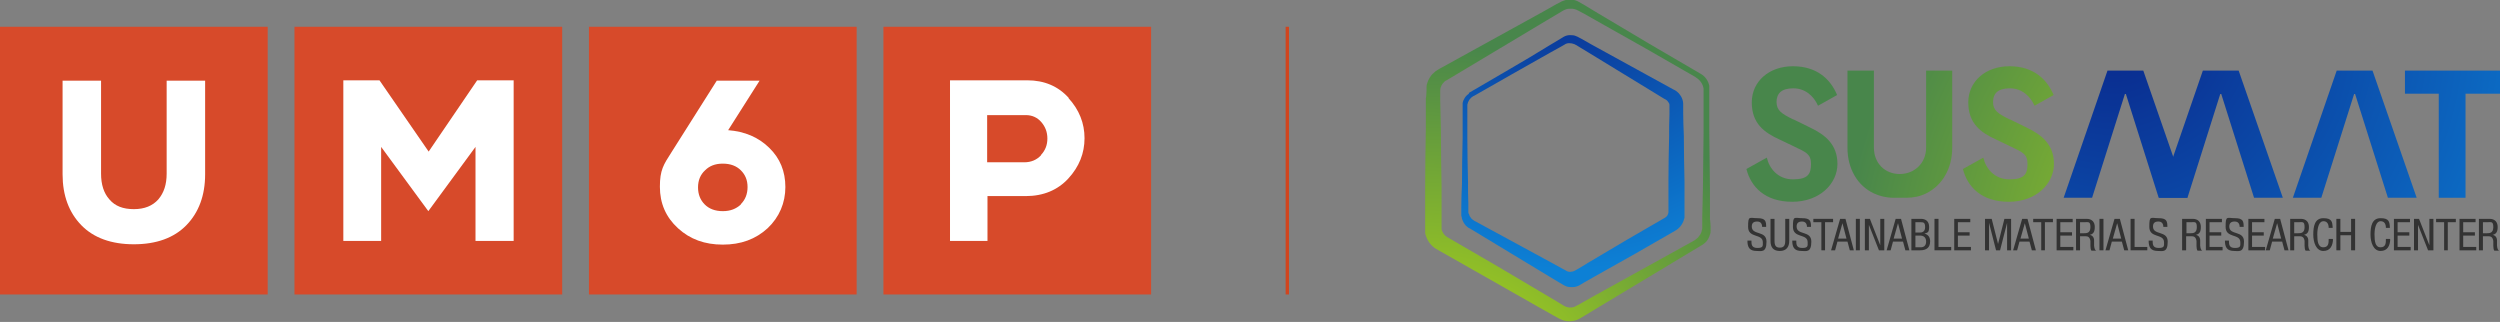 <?xml version="1.0" encoding="UTF-8"?>
<svg id="Layer_2" data-name="Layer 2" xmlns="http://www.w3.org/2000/svg" xmlns:xlink="http://www.w3.org/1999/xlink" viewBox="0 0 747.1 96.2">
  <rect x="0" y="0" width="747.1" height="96.2" fill="#808080" stroke="none"/>
  <defs>
    <style>
      .cls-1 {
        fill: #333;
      }

      .cls-1, .cls-2, .cls-3, .cls-4, .cls-5, .cls-6, .cls-7, .cls-8, .cls-9, .cls-10, .cls-11, .cls-12, .cls-13 {
        stroke-width: 0px;
      }

      .cls-2 {
        fill: #d1451e;
      }

      .cls-3 {
        fill: url(#radial-gradient);
      }

      .cls-4 {
        fill: #d74a2a;
      }

      .cls-5 {
        fill: url(#radial-gradient-2);
      }

      .cls-6 {
        fill: url(#radial-gradient-3);
      }

      .cls-7 {
        fill: url(#radial-gradient-4);
      }

      .cls-8 {
        fill: url(#radial-gradient-6);
      }

      .cls-9 {
        fill: url(#radial-gradient-9);
      }

      .cls-10 {
        fill: url(#radial-gradient-8);
      }

      .cls-11 {
        fill: url(#radial-gradient-5);
      }

      .cls-12 {
        fill: url(#radial-gradient-7);
      }

      .cls-13 {
        fill: #fff;
      }
    </style>
    <radialGradient id="radial-gradient" cx="717.3" cy="90.8" fx="717.3" fy="90.8" r="167.8" gradientUnits="userSpaceOnUse">
      <stop offset="0" stop-color="#cbec0a"/>
      <stop offset="1" stop-color="#48864b"/>
    </radialGradient>
    <radialGradient id="radial-gradient-2" cx="717.3" cy="90.8" fx="717.3" fy="90.8" r="167.8" xlink:href="#radial-gradient"/>
    <radialGradient id="radial-gradient-3" cx="717.3" fx="717.3" r="167.8" xlink:href="#radial-gradient"/>
    <radialGradient id="radial-gradient-4" cx="631.6" cy="7.8" fx="631.6" fy="7.8" r="156.7" gradientUnits="userSpaceOnUse">
      <stop offset="0" stop-color="#0a278b"/>
      <stop offset="1" stop-color="#0d80d5"/>
    </radialGradient>
    <radialGradient id="radial-gradient-5" cx="631.6" cy="7.8" fx="631.6" fy="7.8" r="156.7" xlink:href="#radial-gradient-4"/>
    <radialGradient id="radial-gradient-6" cx="631.6" cy="7.8" fx="631.6" fy="7.8" r="156.7" xlink:href="#radial-gradient-4"/>
    <radialGradient id="radial-gradient-7" cx="631.6" cy="7.8" fx="631.6" fy="7.8" r="156.7" xlink:href="#radial-gradient-4"/>
    <radialGradient id="radial-gradient-8" cx="468.7" cy="-9.9" fx="468.7" fy="-9.9" r="90.4" xlink:href="#radial-gradient-4"/>
    <radialGradient id="radial-gradient-9" cx="425.9" cy="132.8" fx="425.9" fy="132.8" r="119.8" xlink:href="#radial-gradient"/>
  </defs>
  <g id="Layer_1-2" data-name="Layer 1">
    <g>
      <g>
        <g>
          <rect class="cls-4" y="8" width="80" height="80"/>
          <path class="cls-13" d="M61.3,24.1v28c0,6.3-1.9,11.4-5.6,15.2-3.7,3.8-9,5.7-15.7,5.7s-12-1.9-15.7-5.7c-3.7-3.8-5.6-8.9-5.6-15.2v-28h11.5v27.8c0,3.2.8,5.8,2.5,7.7,1.7,2,4.1,2.9,7.3,2.9s5.6-1,7.3-2.9c1.7-2,2.5-4.5,2.5-7.7v-27.8h11.5Z"/>
          <rect class="cls-4" x="88" y="8" width="80" height="80"/>
          <rect class="cls-4" x="176" y="8" width="80" height="80"/>
          <rect class="cls-4" x="264" y="8" width="80" height="80"/>
          <polygon class="cls-13" points="153.5 24 153.5 72 142.1 72 142.1 43.9 128 63.1 113.9 43.9 113.9 72 102.6 72 102.6 24 113.4 24 128.1 45.3 142.6 24 153.5 24"/>
          <path class="cls-13" d="M221.4,61c1.3-1.3,2-3,2-5.1s-.7-3.7-2-5c-1.3-1.3-3.1-2-5.4-2s-4,.7-5.3,2c-1.4,1.3-2.1,3-2.1,5.1s.7,3.8,2,5.1c1.3,1.3,3.1,2,5.4,2s4-.7,5.4-2M229.9,44.2c3.2,3.1,4.8,7,4.8,11.7s-1.8,9-5.3,12.3c-3.6,3.3-8,4.9-13.4,4.9s-9.8-1.6-13.4-4.9c-3.6-3.3-5.4-7.4-5.4-12.4s1.1-6.6,3.4-10.2l13.6-21.5h12.8l-9.4,14.8c5,.4,9,2.1,12.2,5.2"/>
          <path class="cls-13" d="M311.1,46.3c1.3-1.4,1.9-3,1.9-4.9s-.6-3.5-1.8-4.9c-1.2-1.4-2.8-2.1-4.6-2.1h-11.6v14.1h11.1c2,0,3.7-.7,5-2.1M319.3,29.3c3.2,3.5,4.8,7.5,4.8,12s-1.6,8.5-4.8,12c-3.2,3.5-7.5,5.3-12.8,5.3h-11.4v13.4h-11.2V24h23.1c5.1,0,9.3,1.8,12.4,5.3"/>
        </g>
        <rect class="cls-2" x="384.2" y="8" width="1" height="80"/>
      </g>
      <g>
        <g>
          <path class="cls-3" d="M536,35.7l4.9,2.4c4.6,2.2,8.2,5.1,8.2,10.9s-5.2,11.3-13.5,11.3-12.4-4.6-13.7-9.8l6.1-3.4c.7,3.2,3.3,6.5,7.8,6.5s5.4-1.6,5.4-4.6-1.5-3.5-5-5.2l-4.4-2.1c-4.6-2.1-8.3-4.8-8.3-11.1s5.2-10.8,12.3-10.8,11.2,3.8,13.2,8.6l-5.7,3.2c-1.3-2.9-3.8-5.2-7.4-5.2s-5,1.6-5,4.1,1.5,3.5,5,5.2Z"/>
          <path class="cls-5" d="M583.4,21.1v23.1c0,6.3-3.1,11.3-7.8,13.6-1.8.9-3.8,1.3-6,1.3h-3.7c-2.2,0-4.2-.5-5.9-1.3-4.8-2.2-7.9-7.3-7.9-13.6v-23.1h7.9v23c0,4.7,3.3,7.9,7.7,7.9s7.9-3.2,7.9-7.9v-23h7.8Z"/>
          <path class="cls-6" d="M600.7,35.7l4.9,2.4c4.6,2.2,8.2,5.1,8.2,10.9s-5.2,11.3-13.5,11.3-12.4-4.6-13.7-9.8l6.1-3.4c.7,3.2,3.3,6.5,7.8,6.5s5.4-1.6,5.4-4.6-1.5-3.5-5-5.2l-4.4-2.1c-4.6-2.1-8.3-4.8-8.3-11.1s5.2-10.8,12.3-10.8,11.2,3.8,13.2,8.6l-5.7,3.2c-1.3-2.9-3.8-5.2-7.4-5.2s-5,1.6-5,4.1,1.5,3.5,5,5.2Z"/>
          <path class="cls-7" d="M718.7,21.1v6.9h10.1v31.1h8v-31.1h10.3v-6.9h-28.4Z"/>
          <path class="cls-11" d="M709,21.1l13.2,38h-8.6s-9.8-31-9.8-31h-.3s-9.8,31-9.8,31h-8.5s13.1-38,13.1-38h10.6Z"/>
          <g>
            <path class="cls-8" d="M669,21.1l13.2,38h-8.6s-9.8-31-9.8-31h-.3s-9.8,31-9.8,31h-8.5s13.1-38,13.1-38h10.6Z"/>
            <path class="cls-12" d="M640.5,21.1l13.2,38h-8.6s-9.8-31-9.8-31h-.3s-9.8,31-9.8,31h-8.5s13.1-38,13.1-38h10.6Z"/>
          </g>
        </g>
        <g>
          <path class="cls-1" d="M526.6,67.9c0-1-.4-1.7-1.5-1.7s-1.6.5-1.6,1.5c0,2.7,4.4,1.1,4.4,4.5s-1.6,2.8-2.9,2.8c-2.2,0-2.8-1.1-2.8-3.1h1.2c0,1.1,0,2.2,1.8,2.2s1.6-.7,1.6-1.7c0-2.7-4.4-1.1-4.4-4.6s.4-2.6,2.8-2.6,2.6.9,2.6,2.6h-1.2Z"/>
          <path class="cls-1" d="M529.1,65.4h1.2v6.6c0,1.4.4,2,1.6,2s1.6-.7,1.6-2v-6.6h1.2v6.6c0,1.8-.9,3-2.8,3s-2.8-1-2.8-3v-6.6Z"/>
          <path class="cls-1" d="M540,67.9c0-1-.4-1.7-1.5-1.7s-1.6.5-1.6,1.5c0,2.7,4.4,1.1,4.4,4.5s-1.6,2.8-2.9,2.8c-2.2,0-2.8-1.1-2.8-3.1h1.2c0,1.1,0,2.2,1.8,2.2s1.6-.7,1.6-1.7c0-2.7-4.4-1.1-4.4-4.6s.4-2.6,2.8-2.6,2.6.9,2.6,2.6h-1.2Z"/>
          <path class="cls-1" d="M545.5,74.8h-1.2v-8.4h-2.4v-1h5.9v1h-2.4v8.4Z"/>
          <path class="cls-1" d="M549.9,65.4h1.6l2.5,9.4h-1.2l-.7-2.6h-3l-.7,2.6h-1.2l2.7-9.4ZM549.3,71.3h2.5l-1.2-4.6h0l-1.3,4.6Z"/>
          <path class="cls-1" d="M554.6,65.4h1.2v9.4h-1.2v-9.4Z"/>
          <path class="cls-1" d="M557.3,65.4h1.5l3.1,7.9h0v-7.9h1.2v9.4h-1.6l-3-7.6h0v7.6h-1.2v-9.4Z"/>
          <path class="cls-1" d="M566.5,65.4h1.6l2.5,9.4h-1.2l-.7-2.6h-3l-.7,2.6h-1.2l2.7-9.4ZM565.9,71.3h2.5l-1.2-4.6h0l-1.3,4.6Z"/>
          <path class="cls-1" d="M571.2,65.4h2.9c1.2,0,2.4.6,2.4,2.4s-.5,1.7-1.4,2h0c1.2.3,1.7,1.2,1.7,2.3,0,1.9-1.1,2.7-3,2.7h-2.6v-9.4ZM572.4,69.5h1.3c.5,0,1.6-.1,1.6-1.6s-.5-1.5-1.6-1.5h-1.3v3.1ZM572.4,73.9h1.6c1.2,0,1.6-.8,1.6-1.7,0-1.3-.8-1.8-1.8-1.8h-1.4v3.5Z"/>
          <path class="cls-1" d="M578.1,65.4h1.2v8.4h3.8v1h-5v-9.4Z"/>
          <path class="cls-1" d="M583.9,65.4h4.9v1h-3.7v3h3.5v1h-3.5v3.4h3.9v1h-5v-9.4Z"/>
          <path class="cls-1" d="M593.2,65.4h2l1.9,7.5h0l1.9-7.5h2v9.4h-1.2v-8.2h0l-2.1,8.2h-1.2l-2.1-8.2h0v8.2h-1.2v-9.4Z"/>
          <path class="cls-1" d="M604.3,65.4h1.6l2.5,9.4h-1.2l-.7-2.6h-3l-.7,2.6h-1.2l2.7-9.4ZM603.8,71.3h2.5l-1.2-4.6h0l-1.3,4.6Z"/>
          <path class="cls-1" d="M611.2,74.8h-1.2v-8.4h-2.4v-1h5.9v1h-2.4v8.4Z"/>
          <path class="cls-1" d="M614.5,65.4h4.9v1h-3.7v3h3.5v1h-3.5v3.4h3.9v1h-5v-9.4Z"/>
          <path class="cls-1" d="M620.6,65.4h3c1.5,0,2.4.9,2.4,2.4s-.4,2.1-1.5,2.4h0c.8.1,1.3.8,1.3,1.6v1.6c.1,1,.3,1.3.6,1.5h-1.4c-.2-.2-.3-.9-.3-1.4v-1.5c-.2-1.3-.9-1.4-1.5-1.4h-1.6v4.2h-1.2v-9.4ZM621.7,69.7h1.1c.7,0,1.9,0,1.9-1.8s-.6-1.5-1.7-1.5h-1.4v3.3Z"/>
          <path class="cls-1" d="M627.4,65.4h1.2v9.4h-1.2v-9.4Z"/>
          <path class="cls-1" d="M631.9,65.4h1.6l2.5,9.4h-1.2l-.7-2.6h-3l-.7,2.6h-1.2l2.7-9.4ZM631.4,71.3h2.5l-1.2-4.6h0l-1.3,4.6Z"/>
          <path class="cls-1" d="M636.7,65.4h1.2v8.4h3.8v1h-5v-9.4Z"/>
          <path class="cls-1" d="M646.5,67.9c0-1-.4-1.7-1.5-1.7s-1.6.5-1.6,1.5c0,2.7,4.4,1.1,4.4,4.5s-1.6,2.8-2.9,2.8c-2.2,0-2.8-1.1-2.8-3.1h1.2c0,1.1,0,2.2,1.8,2.2s1.6-.7,1.6-1.7c0-2.7-4.4-1.1-4.4-4.6s.4-2.6,2.8-2.6,2.6.9,2.6,2.6h-1.2Z"/>
          <path class="cls-1" d="M652.3,65.4h3c1.5,0,2.4.9,2.4,2.4s-.4,2.1-1.5,2.4h0c.8.1,1.3.8,1.3,1.6v1.6c.1,1,.3,1.3.6,1.5h-1.4c-.2-.2-.3-.9-.3-1.4v-1.5c-.2-1.3-.9-1.4-1.5-1.4h-1.6v4.2h-1.2v-9.4ZM653.5,69.7h1.1c.7,0,1.9,0,1.9-1.8s-.6-1.5-1.7-1.5h-1.4v3.3Z"/>
          <path class="cls-1" d="M659.1,65.4h4.9v1h-3.7v3h3.5v1h-3.5v3.4h3.9v1h-5v-9.4Z"/>
          <path class="cls-1" d="M669.3,67.9c0-1-.4-1.7-1.5-1.7s-1.6.5-1.6,1.5c0,2.7,4.4,1.1,4.4,4.5s-1.6,2.8-2.9,2.8c-2.2,0-2.8-1.1-2.8-3.1h1.2c0,1.1,0,2.2,1.8,2.2s1.6-.7,1.6-1.7c0-2.7-4.4-1.1-4.4-4.6s.4-2.6,2.8-2.6,2.6.9,2.6,2.6h-1.2Z"/>
          <path class="cls-1" d="M671.8,65.4h4.9v1h-3.7v3h3.5v1h-3.5v3.4h3.9v1h-5v-9.4Z"/>
          <path class="cls-1" d="M679.8,65.4h1.6l2.5,9.4h-1.2l-.7-2.6h-3l-.7,2.6h-1.2l2.7-9.4ZM679.2,71.3h2.5l-1.2-4.6h0l-1.3,4.6Z"/>
          <path class="cls-1" d="M684.6,65.4h3c1.5,0,2.4.9,2.4,2.4s-.4,2.1-1.5,2.4h0c.8.1,1.3.8,1.3,1.6v1.6c.1,1,.3,1.3.6,1.5h-1.4c-.2-.2-.3-.9-.3-1.4v-1.5c-.2-1.3-.9-1.4-1.5-1.4h-1.6v4.2h-1.2v-9.4ZM685.7,69.7h1.1c.7,0,1.9,0,1.9-1.8s-.6-1.5-1.7-1.5h-1.4v3.3Z"/>
          <path class="cls-1" d="M697.2,71.6c-.1,1.8-.8,3.4-2.9,3.4s-3-2.5-3-4.9.4-4.9,3-4.9,2.7,1.1,2.8,2.9h-1.2c0-1.1-.4-2-1.6-2s-1.8,1.8-1.8,3.9.2,3.9,1.8,3.9,1.6-1.3,1.6-2.5h1.2Z"/>
          <path class="cls-1" d="M703.8,74.8h-1.2v-4.5h-3.2v4.5h-1.2v-9.4h1.2v3.9h3.2v-3.9h1.2v9.4Z"/>
          <path class="cls-1" d="M714.3,71.6c-.1,1.8-.8,3.4-2.9,3.4s-3-2.5-3-4.9.4-4.9,3-4.9,2.7,1.1,2.8,2.9h-1.2c0-1.1-.4-2-1.6-2s-1.8,1.8-1.8,3.9.2,3.9,1.8,3.9,1.6-1.3,1.6-2.5h1.2Z"/>
          <path class="cls-1" d="M715.3,65.4h4.9v1h-3.7v3h3.5v1h-3.5v3.4h3.9v1h-5v-9.4Z"/>
          <path class="cls-1" d="M721.4,65.4h1.5l3.1,7.9h0v-7.9h1.2v9.4h-1.6l-3-7.6h0v7.6h-1.2v-9.4Z"/>
          <path class="cls-1" d="M731.6,74.8h-1.2v-8.4h-2.4v-1h5.9v1h-2.4v8.4Z"/>
          <path class="cls-1" d="M734.9,65.4h4.9v1h-3.7v3h3.5v1h-3.5v3.4h3.9v1h-5v-9.4Z"/>
          <path class="cls-1" d="M741,65.4h3c1.5,0,2.4.9,2.4,2.4s-.4,2.1-1.5,2.4h0c.8.1,1.3.8,1.3,1.6v1.6c.1,1,.3,1.3.6,1.5h-1.4c-.2-.2-.3-.9-.3-1.4v-1.5c-.2-1.3-.9-1.4-1.5-1.4h-1.6v4.2h-1.2v-9.4ZM742.1,69.7h1.1c.7,0,1.9,0,1.9-1.8s-.6-1.5-1.7-1.5h-1.4v3.3Z"/>
        </g>
      </g>
      <path class="cls-10" d="M440.3,28.7c-1,.6-1.6,1.5-1.8,2.6,0,.5,0,1.1,0,1.6v1.6s0,6.6,0,6.6c0,4.4.1,8.8.2,13.2,0,2.2,0,4.4.1,6.6v1.6c0,.3,0,.6,0,.8,0,.2,0,.5.2.7.1.5.4.9.7,1.3.2.2.4.3.6.5.1,0,.2.1.3.2l.4.2,11.6,6.3,11.6,6.3,2.9,1.6c.5.2,1,.6,1.3.7.4.1.7.2,1.1.1.4,0,.7-.1,1.1-.3l1.4-.8,2.8-1.7,11.3-6.7,11.4-6.6c.6-.3,1-.9,1.1-1.6,0,0,0-.2,0-.2h0c0-.1,0-.3,0-.3v-.8s0-1.6,0-1.6v-6.6c0-4.4.1-8.8.2-13.2,0-2.2,0-4.4.1-6.6v-1.6c0-.6,0-.9,0-1.3,0-.4-.3-.7-.5-1-.1-.2-.3-.3-.4-.4,0,0-.2-.1-.3-.2l-.4-.2-11.3-6.9-11.3-6.9-2.8-1.7c-.5-.3-.9-.6-1.4-.8-.5-.2-1-.3-1.5-.3-.5,0-1,.1-1.4.4l-1.4.8-2.9,1.6c-3.8,2.2-7.7,4.3-11.5,6.5l-11.4,6.5ZM438.9,27.8l12-7c4-2.3,8-4.7,11.9-7.1l3-1.8,1.5-.9c.5-.3,1.2-.5,1.8-.5.6,0,1.3,0,1.9.3.6.2,1.1.6,1.6.8l3,1.7,12.2,6.7,12.2,6.7.4.2c.1,0,.3.2.5.3.3.2.6.5.8.7.5.6.9,1.2,1.1,1.9.1.4.2.7.2,1.1,0,.4,0,.7,0,1v1.7c0,2.3.1,4.6.2,6.9,0,4.6.1,9.2.2,13.9v6.9s0,1.7,0,1.7v.9s0,.2,0,.2v.3c0,.2,0,.4,0,.6-.3,1.6-1.3,3.1-2.7,3.9l-12,6.9-12.1,6.8-3,1.7-1.5.9c-.7.4-1.4.6-2.2.6-.8,0-1.5,0-2.2-.4-.3-.1-.7-.4-.9-.5l-.7-.4-3-1.8-11.9-7.2-11.9-7.2-.4-.2c-.1,0-.3-.2-.4-.3-.3-.2-.5-.4-.7-.7-.4-.5-.7-1.1-.9-1.7,0-.3-.1-.6-.2-.9,0-.3,0-.6,0-.9v-1.7c0-2.3.1-4.6.2-6.9,0-4.6.1-9.2.2-13.9v-6.9s0-1.7,0-1.7c0-.6,0-1.2,0-1.7.2-1.1.9-2.2,1.9-2.8Z"/>
      <path class="cls-9" d="M508.3,22.1c1.3.7,2.2,2.1,2.5,3.5,0,.4,0,.7,0,1.1v1.1s0,2.2,0,2.2v8.9s.2,17.8.2,17.8v8.9c.1,0,.2,2.2.2,2.2,0,.4,0,.7,0,1.1,0,.4,0,.8-.2,1.2-.2.8-.6,1.5-1.1,2.1-.3.3-.6.6-.9.8-.2.1-.3.2-.5.3l-.5.3-15.3,9.2-15.3,9.2-3.8,2.3-1,.6c-.3.2-.7.4-1.1.6-.9.4-1.8.5-2.7.5-.9,0-1.9-.3-2.7-.7l-2-1.1-3.9-2.2-15.5-8.8-15.5-8.8c-1.7-1-2.9-2.8-3.3-4.7,0-.2,0-.5,0-.7v-.4s0-.3,0-.3v-1.1s0-2.2,0-2.2v-8.9c0-5.9.1-11.9.2-17.8v-8.9c.1,0,.2-2.2.2-2.2,0-.4,0-.7,0-1.2,0-.5.1-.9.3-1.4.3-.9.8-1.7,1.4-2.4.3-.3.7-.6,1-.9.2-.1.4-.3.6-.4l.5-.3,15.6-8.6,15.6-8.6,3.9-2.2,1-.5c.3-.2.7-.4,1.1-.5.7-.3,1.6-.4,2.3-.3.8,0,1.6.3,2.3.7l1.9,1.1,3.8,2.3,15.3,9.1,15.4,9ZM506.8,23.1l-14.8-8.5-14.9-8.4-3.7-2.1-1.9-1c-.6-.3-1.2-.5-1.9-.5-.7,0-1.3,0-1.9.3-.6.2-1.2.7-1.8,1l-3.7,2.2-14.7,8.8-14.7,8.8-.5.3c-.1,0-.2.1-.4.2-.2.2-.4.3-.6.6-.4.4-.6.9-.8,1.4,0,.3-.1.5-.1.8,0,.2,0,.6,0,1v2.1s.2,8.6.2,8.6c0,5.7.1,11.4.2,17.1v8.6s0,2.1,0,2.1v1.1s0,.3,0,.3v.2c0,.1,0,.2,0,.4.2.9.8,1.8,1.6,2.3l14.8,8.6,14.7,8.7,3.7,2.2,1.8,1.1c.5.3,1,.4,1.5.5.5,0,1.1,0,1.6-.2.4-.2,1.1-.6,1.7-.9l3.7-2.1,15-8.3,15-8.3.5-.3c.1,0,.3-.2.4-.3.3-.2.5-.4.7-.6.4-.5.8-1,1-1.7,0-.3.2-.6.2-1,0-.3,0-.7,0-1v-2.1s.2-8.6.2-8.6l.2-17.1v-8.6s0-2.1,0-2.1v-1.1c0-.4,0-.7,0-1.1-.2-1.4-1.1-2.7-2.4-3.4Z"/>
    </g>
  </g>
</svg>